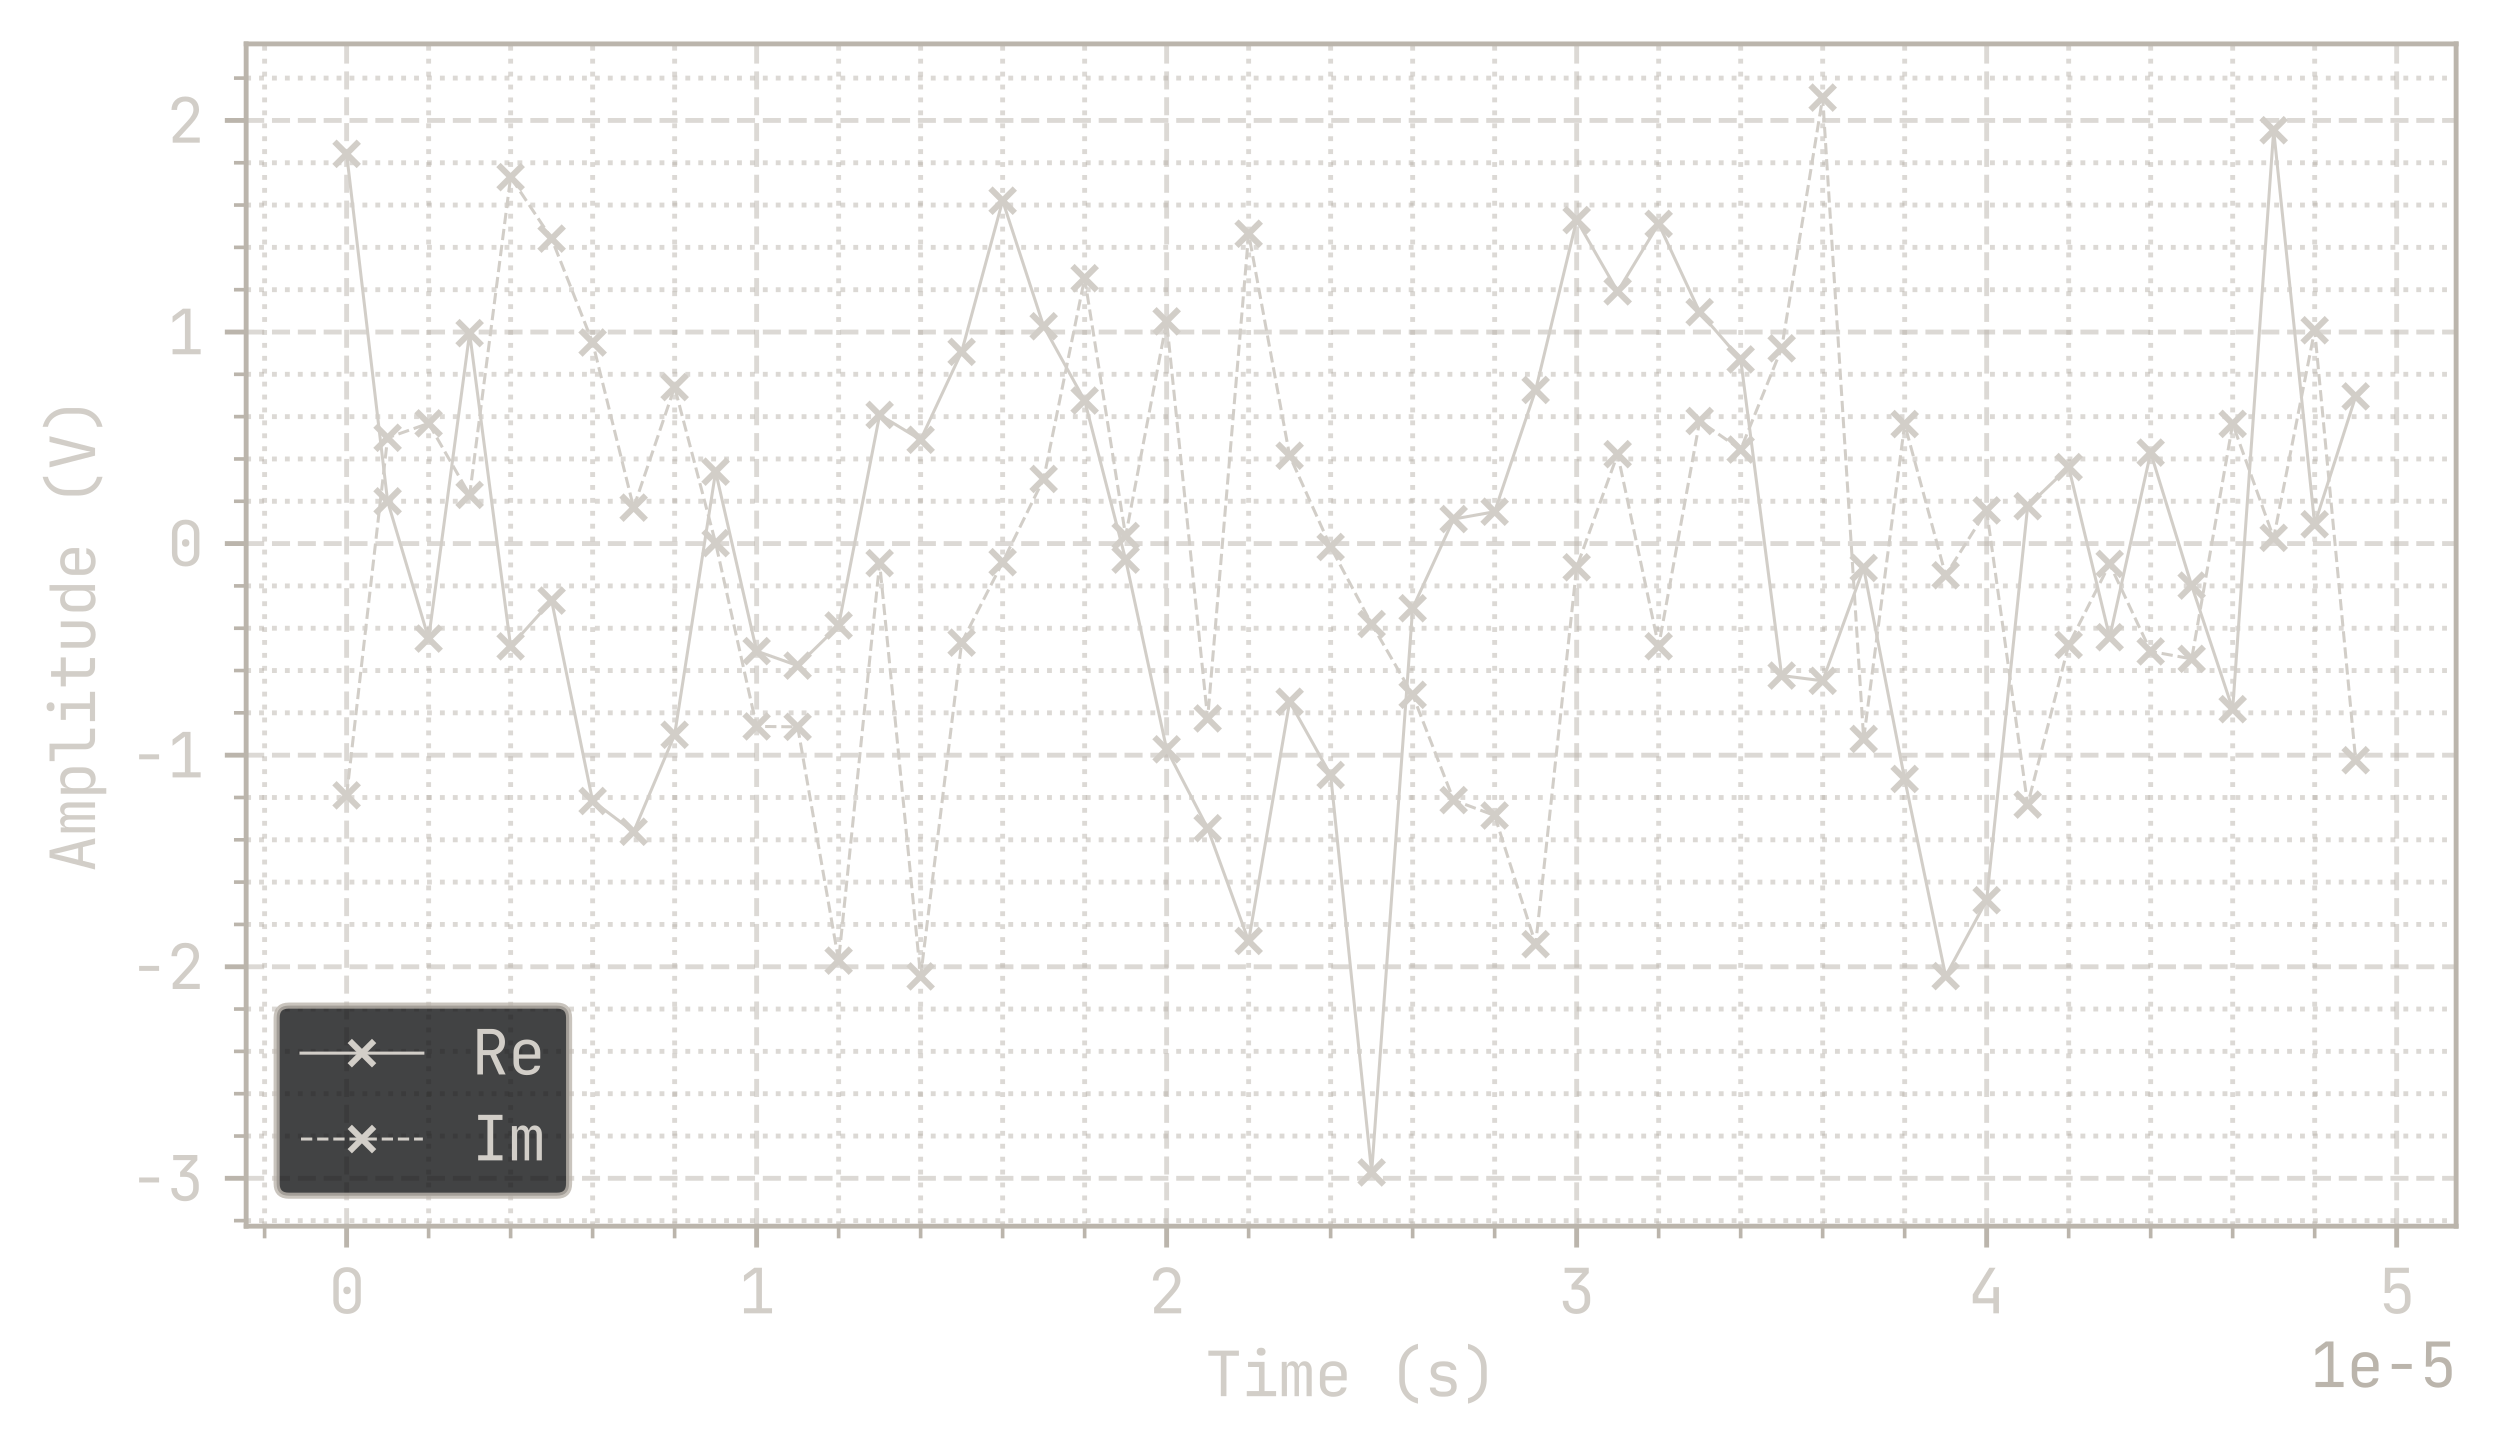 <?xml version="1.0" encoding="utf-8" standalone="no"?>
<!DOCTYPE svg PUBLIC "-//W3C//DTD SVG 1.1//EN"
  "http://www.w3.org/Graphics/SVG/1.1/DTD/svg11.dtd">
<svg xmlns:xlink="http://www.w3.org/1999/xlink" width="410.3pt" height="238.14pt" viewBox="0 0 410.3 238.14" xmlns="http://www.w3.org/2000/svg" version="1.1">
 <defs>
  <style type="text/css">*{stroke-linejoin: round; stroke-linecap: butt}</style>
 </defs>
 <g id="figure_1">
  <g id="patch_1">
   <path d="M 0 238.14 
L 410.3 238.14 
L 410.3 0 
L 0 0 
L 0 238.14 
z
" style="fill: none"/>
  </g>
  <g id="axes_1">
   <g id="patch_2">
    <path d="M 40.4 201.24 
L 403.1 201.24 
L 403.1 7.2 
L 40.4 7.2 
L 40.4 201.24 
z
" style="fill: none"/>
   </g>
   <g id="matplotlib.axis_1">
    <g id="xtick_1">
     <g id="line2d_1">
      <path d="M 56.886 201.24 
L 56.886 7.2 
" clip-path="url(#p438fbca397)" style="fill: none; stroke-dasharray: 2.96,1.28; stroke-dashoffset: 0; stroke: #bbb5ac; stroke-opacity: 0.5; stroke-width: 0.8"/>
     </g>
     <g id="line2d_2">
      <defs>
       <path id="m6e34b97ca3" d="M 0 0 
L 0 3.5 
" style="stroke: #bbb5ac; stroke-width: 0.8"/>
      </defs>
      <g>
       <use xlink:href="#m6e34b97ca3" x="56.886" y="201.24" style="fill: #bbb5ac; stroke: #bbb5ac; stroke-width: 0.8"/>
      </g>
     </g>
     <g id="text_1">
      <!-- 0 -->
      <g style="fill: #d2cec8" transform="translate(53.886 215.54)scale(0.1 -0.1)">
       <defs>
        <path id="JetBrainsMono-Regular-30" d="M 1920 -64 
Q 1274 -64 893 310 
Q 512 685 512 1312 
L 512 3360 
Q 512 3987 893 4361 
Q 1274 4736 1920 4736 
Q 2566 4736 2947 4361 
Q 3328 3987 3328 3360 
L 3328 1312 
Q 3328 896 3155 585 
Q 2982 275 2665 105 
Q 2349 -64 1920 -64 
z
M 1920 429 
Q 2304 429 2537 675 
Q 2771 922 2771 1312 
L 2771 3360 
Q 2771 3750 2537 3996 
Q 2304 4243 1920 4243 
Q 1536 4243 1302 3996 
Q 1069 3750 1069 3360 
L 1069 1312 
Q 1069 922 1302 675 
Q 1536 429 1920 429 
z
M 1920 1958 
Q 1747 1958 1641 2067 
Q 1536 2176 1536 2355 
Q 1536 2528 1641 2633 
Q 1747 2739 1920 2739 
Q 2093 2739 2198 2633 
Q 2304 2528 2304 2355 
Q 2304 2176 2198 2067 
Q 2093 1958 1920 1958 
z
" transform="scale(0.016)"/>
       </defs>
       <use xlink:href="#JetBrainsMono-Regular-30"/>
      </g>
     </g>
    </g>
    <g id="xtick_2">
     <g id="line2d_3">
      <path d="M 124.178 201.24 
L 124.178 7.2 
" clip-path="url(#p438fbca397)" style="fill: none; stroke-dasharray: 2.96,1.28; stroke-dashoffset: 0; stroke: #bbb5ac; stroke-opacity: 0.5; stroke-width: 0.8"/>
     </g>
     <g id="line2d_4">
      <g>
       <use xlink:href="#m6e34b97ca3" x="124.178" y="201.24" style="fill: #bbb5ac; stroke: #bbb5ac; stroke-width: 0.8"/>
      </g>
     </g>
     <g id="text_2">
      <!-- 1 -->
      <g style="fill: #d2cec8" transform="translate(121.178 215.54)scale(0.1 -0.1)">
       <defs>
        <path id="JetBrainsMono-Regular-31" d="M 576 0 
L 576 525 
L 1843 525 
L 1843 4192 
L 576 3245 
L 576 3885 
L 1632 4672 
L 2419 4672 
L 2419 525 
L 3456 525 
L 3456 0 
L 576 0 
z
" transform="scale(0.016)"/>
       </defs>
       <use xlink:href="#JetBrainsMono-Regular-31"/>
      </g>
     </g>
    </g>
    <g id="xtick_3">
     <g id="line2d_5">
      <path d="M 191.469 201.24 
L 191.469 7.2 
" clip-path="url(#p438fbca397)" style="fill: none; stroke-dasharray: 2.96,1.28; stroke-dashoffset: 0; stroke: #bbb5ac; stroke-opacity: 0.5; stroke-width: 0.8"/>
     </g>
     <g id="line2d_6">
      <g>
       <use xlink:href="#m6e34b97ca3" x="191.469" y="201.24" style="fill: #bbb5ac; stroke: #bbb5ac; stroke-width: 0.8"/>
      </g>
     </g>
     <g id="text_3">
      <!-- 2 -->
      <g style="fill: #d2cec8" transform="translate(188.469 215.54)scale(0.1 -0.1)">
       <defs>
        <path id="JetBrainsMono-Regular-32" d="M 589 0 
L 589 570 
L 2080 2195 
Q 2413 2554 2563 2835 
Q 2714 3117 2714 3386 
Q 2714 3770 2490 3997 
Q 2266 4224 1882 4224 
Q 1491 4224 1264 3990 
Q 1037 3757 1037 3360 
L 461 3360 
Q 480 3994 864 4365 
Q 1248 4736 1882 4736 
Q 2528 4736 2909 4371 
Q 3290 4006 3290 3379 
Q 3290 3046 3094 2681 
Q 2899 2317 2464 1843 
L 1248 525 
L 3366 525 
L 3366 0 
L 589 0 
z
" transform="scale(0.016)"/>
       </defs>
       <use xlink:href="#JetBrainsMono-Regular-32"/>
      </g>
     </g>
    </g>
    <g id="xtick_4">
     <g id="line2d_7">
      <path d="M 258.76 201.24 
L 258.76 7.2 
" clip-path="url(#p438fbca397)" style="fill: none; stroke-dasharray: 2.96,1.28; stroke-dashoffset: 0; stroke: #bbb5ac; stroke-opacity: 0.5; stroke-width: 0.8"/>
     </g>
     <g id="line2d_8">
      <g>
       <use xlink:href="#m6e34b97ca3" x="258.76" y="201.24" style="fill: #bbb5ac; stroke: #bbb5ac; stroke-width: 0.8"/>
      </g>
     </g>
     <g id="text_4">
      <!-- 3 -->
      <g style="fill: #d2cec8" transform="translate(255.76 215.54)scale(0.1 -0.1)">
       <defs>
        <path id="JetBrainsMono-Regular-33" d="M 1850 -64 
Q 1427 -64 1110 105 
Q 794 275 621 576 
Q 448 877 448 1280 
L 1024 1280 
Q 1024 890 1245 669 
Q 1466 448 1856 448 
Q 2253 448 2470 678 
Q 2688 909 2688 1280 
L 2688 1600 
Q 2688 1997 2470 2214 
Q 2253 2432 1856 2432 
L 1350 2432 
L 1350 2931 
L 2464 4147 
L 640 4147 
L 640 4672 
L 3117 4672 
L 3117 4134 
L 2022 2938 
Q 2592 2893 2928 2534 
Q 3264 2176 3264 1600 
L 3264 1280 
Q 3264 877 3088 576 
Q 2912 275 2592 105 
Q 2272 -64 1850 -64 
z
" transform="scale(0.016)"/>
       </defs>
       <use xlink:href="#JetBrainsMono-Regular-33"/>
      </g>
     </g>
    </g>
    <g id="xtick_5">
     <g id="line2d_9">
      <path d="M 326.051 201.24 
L 326.051 7.2 
" clip-path="url(#p438fbca397)" style="fill: none; stroke-dasharray: 2.96,1.28; stroke-dashoffset: 0; stroke: #bbb5ac; stroke-opacity: 0.5; stroke-width: 0.8"/>
     </g>
     <g id="line2d_10">
      <g>
       <use xlink:href="#m6e34b97ca3" x="326.051" y="201.24" style="fill: #bbb5ac; stroke: #bbb5ac; stroke-width: 0.8"/>
      </g>
     </g>
     <g id="text_5">
      <!-- 4 -->
      <g style="fill: #d2cec8" transform="translate(323.051 215.54)scale(0.1 -0.1)">
       <defs>
        <path id="JetBrainsMono-Regular-34" d="M 2560 0 
L 2560 1024 
L 448 1024 
L 448 1926 
L 2150 4672 
L 2784 4672 
L 1024 1811 
L 1024 1549 
L 2560 1549 
L 2560 2688 
L 3136 2688 
L 3136 0 
L 2560 0 
z
" transform="scale(0.016)"/>
       </defs>
       <use xlink:href="#JetBrainsMono-Regular-34"/>
      </g>
     </g>
    </g>
    <g id="xtick_6">
     <g id="line2d_11">
      <path d="M 393.343 201.24 
L 393.343 7.2 
" clip-path="url(#p438fbca397)" style="fill: none; stroke-dasharray: 2.96,1.28; stroke-dashoffset: 0; stroke: #bbb5ac; stroke-opacity: 0.5; stroke-width: 0.8"/>
     </g>
     <g id="line2d_12">
      <g>
       <use xlink:href="#m6e34b97ca3" x="393.343" y="201.24" style="fill: #bbb5ac; stroke: #bbb5ac; stroke-width: 0.8"/>
      </g>
     </g>
     <g id="text_6">
      <!-- 5 -->
      <g style="fill: #d2cec8" transform="translate(390.343 215.54)scale(0.1 -0.1)">
       <defs>
        <path id="JetBrainsMono-Regular-35" d="M 1907 -64 
Q 1338 -64 973 230 
Q 608 525 544 1024 
L 1120 1024 
Q 1152 749 1357 598 
Q 1562 448 1914 448 
Q 2317 448 2518 665 
Q 2720 883 2720 1280 
L 2720 1734 
Q 2720 2131 2518 2348 
Q 2317 2566 1920 2566 
Q 1670 2566 1484 2435 
Q 1299 2304 1216 2086 
L 640 2086 
L 672 4672 
L 3130 4672 
L 3130 4147 
L 1229 4147 
L 1210 2592 
L 1235 2592 
Q 1293 2816 1520 2944 
Q 1747 3072 2093 3072 
Q 2662 3078 2979 2723 
Q 3296 2368 3296 1734 
L 3296 1280 
Q 3296 659 2931 297 
Q 2566 -64 1907 -64 
z
" transform="scale(0.016)"/>
       </defs>
       <use xlink:href="#JetBrainsMono-Regular-35"/>
      </g>
     </g>
    </g>
    <g id="xtick_7">
     <g id="line2d_13">
      <path d="M 43.428 201.24 
L 43.428 7.2 
" clip-path="url(#p438fbca397)" style="fill: none; stroke-dasharray: 0.8,1.32; stroke-dashoffset: 0; stroke: #bbb5ac; stroke-opacity: 0.5; stroke-width: 0.8"/>
     </g>
     <g id="line2d_14">
      <defs>
       <path id="m9b9dc51ee7" d="M 0 0 
L 0 2 
" style="stroke: #bbb5ac; stroke-width: 0.6"/>
      </defs>
      <g>
       <use xlink:href="#m9b9dc51ee7" x="43.428" y="201.24" style="fill: #bbb5ac; stroke: #bbb5ac; stroke-width: 0.6"/>
      </g>
     </g>
    </g>
    <g id="xtick_8">
     <g id="line2d_15">
      <path d="M 70.345 201.24 
L 70.345 7.2 
" clip-path="url(#p438fbca397)" style="fill: none; stroke-dasharray: 0.8,1.32; stroke-dashoffset: 0; stroke: #bbb5ac; stroke-opacity: 0.5; stroke-width: 0.8"/>
     </g>
     <g id="line2d_16">
      <g>
       <use xlink:href="#m9b9dc51ee7" x="70.345" y="201.24" style="fill: #bbb5ac; stroke: #bbb5ac; stroke-width: 0.6"/>
      </g>
     </g>
    </g>
    <g id="xtick_9">
     <g id="line2d_17">
      <path d="M 83.803 201.24 
L 83.803 7.2 
" clip-path="url(#p438fbca397)" style="fill: none; stroke-dasharray: 0.8,1.32; stroke-dashoffset: 0; stroke: #bbb5ac; stroke-opacity: 0.5; stroke-width: 0.8"/>
     </g>
     <g id="line2d_18">
      <g>
       <use xlink:href="#m9b9dc51ee7" x="83.803" y="201.24" style="fill: #bbb5ac; stroke: #bbb5ac; stroke-width: 0.6"/>
      </g>
     </g>
    </g>
    <g id="xtick_10">
     <g id="line2d_19">
      <path d="M 97.261 201.24 
L 97.261 7.2 
" clip-path="url(#p438fbca397)" style="fill: none; stroke-dasharray: 0.8,1.32; stroke-dashoffset: 0; stroke: #bbb5ac; stroke-opacity: 0.5; stroke-width: 0.8"/>
     </g>
     <g id="line2d_20">
      <g>
       <use xlink:href="#m9b9dc51ee7" x="97.261" y="201.24" style="fill: #bbb5ac; stroke: #bbb5ac; stroke-width: 0.6"/>
      </g>
     </g>
    </g>
    <g id="xtick_11">
     <g id="line2d_21">
      <path d="M 110.719 201.24 
L 110.719 7.2 
" clip-path="url(#p438fbca397)" style="fill: none; stroke-dasharray: 0.8,1.32; stroke-dashoffset: 0; stroke: #bbb5ac; stroke-opacity: 0.5; stroke-width: 0.8"/>
     </g>
     <g id="line2d_22">
      <g>
       <use xlink:href="#m9b9dc51ee7" x="110.719" y="201.24" style="fill: #bbb5ac; stroke: #bbb5ac; stroke-width: 0.6"/>
      </g>
     </g>
    </g>
    <g id="xtick_12">
     <g id="line2d_23">
      <path d="M 137.636 201.24 
L 137.636 7.2 
" clip-path="url(#p438fbca397)" style="fill: none; stroke-dasharray: 0.8,1.32; stroke-dashoffset: 0; stroke: #bbb5ac; stroke-opacity: 0.5; stroke-width: 0.8"/>
     </g>
     <g id="line2d_24">
      <g>
       <use xlink:href="#m9b9dc51ee7" x="137.636" y="201.24" style="fill: #bbb5ac; stroke: #bbb5ac; stroke-width: 0.6"/>
      </g>
     </g>
    </g>
    <g id="xtick_13">
     <g id="line2d_25">
      <path d="M 151.094 201.24 
L 151.094 7.2 
" clip-path="url(#p438fbca397)" style="fill: none; stroke-dasharray: 0.8,1.32; stroke-dashoffset: 0; stroke: #bbb5ac; stroke-opacity: 0.5; stroke-width: 0.8"/>
     </g>
     <g id="line2d_26">
      <g>
       <use xlink:href="#m9b9dc51ee7" x="151.094" y="201.24" style="fill: #bbb5ac; stroke: #bbb5ac; stroke-width: 0.6"/>
      </g>
     </g>
    </g>
    <g id="xtick_14">
     <g id="line2d_27">
      <path d="M 164.552 201.24 
L 164.552 7.2 
" clip-path="url(#p438fbca397)" style="fill: none; stroke-dasharray: 0.8,1.32; stroke-dashoffset: 0; stroke: #bbb5ac; stroke-opacity: 0.5; stroke-width: 0.8"/>
     </g>
     <g id="line2d_28">
      <g>
       <use xlink:href="#m9b9dc51ee7" x="164.552" y="201.24" style="fill: #bbb5ac; stroke: #bbb5ac; stroke-width: 0.6"/>
      </g>
     </g>
    </g>
    <g id="xtick_15">
     <g id="line2d_29">
      <path d="M 178.011 201.24 
L 178.011 7.2 
" clip-path="url(#p438fbca397)" style="fill: none; stroke-dasharray: 0.8,1.32; stroke-dashoffset: 0; stroke: #bbb5ac; stroke-opacity: 0.5; stroke-width: 0.8"/>
     </g>
     <g id="line2d_30">
      <g>
       <use xlink:href="#m9b9dc51ee7" x="178.011" y="201.24" style="fill: #bbb5ac; stroke: #bbb5ac; stroke-width: 0.6"/>
      </g>
     </g>
    </g>
    <g id="xtick_16">
     <g id="line2d_31">
      <path d="M 204.927 201.24 
L 204.927 7.2 
" clip-path="url(#p438fbca397)" style="fill: none; stroke-dasharray: 0.8,1.32; stroke-dashoffset: 0; stroke: #bbb5ac; stroke-opacity: 0.5; stroke-width: 0.8"/>
     </g>
     <g id="line2d_32">
      <g>
       <use xlink:href="#m9b9dc51ee7" x="204.927" y="201.24" style="fill: #bbb5ac; stroke: #bbb5ac; stroke-width: 0.6"/>
      </g>
     </g>
    </g>
    <g id="xtick_17">
     <g id="line2d_33">
      <path d="M 218.385 201.24 
L 218.385 7.2 
" clip-path="url(#p438fbca397)" style="fill: none; stroke-dasharray: 0.8,1.32; stroke-dashoffset: 0; stroke: #bbb5ac; stroke-opacity: 0.5; stroke-width: 0.8"/>
     </g>
     <g id="line2d_34">
      <g>
       <use xlink:href="#m9b9dc51ee7" x="218.385" y="201.24" style="fill: #bbb5ac; stroke: #bbb5ac; stroke-width: 0.6"/>
      </g>
     </g>
    </g>
    <g id="xtick_18">
     <g id="line2d_35">
      <path d="M 231.844 201.24 
L 231.844 7.2 
" clip-path="url(#p438fbca397)" style="fill: none; stroke-dasharray: 0.8,1.32; stroke-dashoffset: 0; stroke: #bbb5ac; stroke-opacity: 0.5; stroke-width: 0.8"/>
     </g>
     <g id="line2d_36">
      <g>
       <use xlink:href="#m9b9dc51ee7" x="231.844" y="201.24" style="fill: #bbb5ac; stroke: #bbb5ac; stroke-width: 0.6"/>
      </g>
     </g>
    </g>
    <g id="xtick_19">
     <g id="line2d_37">
      <path d="M 245.302 201.24 
L 245.302 7.2 
" clip-path="url(#p438fbca397)" style="fill: none; stroke-dasharray: 0.8,1.32; stroke-dashoffset: 0; stroke: #bbb5ac; stroke-opacity: 0.5; stroke-width: 0.8"/>
     </g>
     <g id="line2d_38">
      <g>
       <use xlink:href="#m9b9dc51ee7" x="245.302" y="201.24" style="fill: #bbb5ac; stroke: #bbb5ac; stroke-width: 0.6"/>
      </g>
     </g>
    </g>
    <g id="xtick_20">
     <g id="line2d_39">
      <path d="M 272.218 201.24 
L 272.218 7.2 
" clip-path="url(#p438fbca397)" style="fill: none; stroke-dasharray: 0.8,1.32; stroke-dashoffset: 0; stroke: #bbb5ac; stroke-opacity: 0.5; stroke-width: 0.8"/>
     </g>
     <g id="line2d_40">
      <g>
       <use xlink:href="#m9b9dc51ee7" x="272.218" y="201.24" style="fill: #bbb5ac; stroke: #bbb5ac; stroke-width: 0.6"/>
      </g>
     </g>
    </g>
    <g id="xtick_21">
     <g id="line2d_41">
      <path d="M 285.677 201.24 
L 285.677 7.2 
" clip-path="url(#p438fbca397)" style="fill: none; stroke-dasharray: 0.8,1.32; stroke-dashoffset: 0; stroke: #bbb5ac; stroke-opacity: 0.5; stroke-width: 0.8"/>
     </g>
     <g id="line2d_42">
      <g>
       <use xlink:href="#m9b9dc51ee7" x="285.677" y="201.24" style="fill: #bbb5ac; stroke: #bbb5ac; stroke-width: 0.6"/>
      </g>
     </g>
    </g>
    <g id="xtick_22">
     <g id="line2d_43">
      <path d="M 299.135 201.24 
L 299.135 7.2 
" clip-path="url(#p438fbca397)" style="fill: none; stroke-dasharray: 0.8,1.32; stroke-dashoffset: 0; stroke: #bbb5ac; stroke-opacity: 0.5; stroke-width: 0.8"/>
     </g>
     <g id="line2d_44">
      <g>
       <use xlink:href="#m9b9dc51ee7" x="299.135" y="201.24" style="fill: #bbb5ac; stroke: #bbb5ac; stroke-width: 0.6"/>
      </g>
     </g>
    </g>
    <g id="xtick_23">
     <g id="line2d_45">
      <path d="M 312.593 201.24 
L 312.593 7.2 
" clip-path="url(#p438fbca397)" style="fill: none; stroke-dasharray: 0.8,1.32; stroke-dashoffset: 0; stroke: #bbb5ac; stroke-opacity: 0.5; stroke-width: 0.8"/>
     </g>
     <g id="line2d_46">
      <g>
       <use xlink:href="#m9b9dc51ee7" x="312.593" y="201.24" style="fill: #bbb5ac; stroke: #bbb5ac; stroke-width: 0.6"/>
      </g>
     </g>
    </g>
    <g id="xtick_24">
     <g id="line2d_47">
      <path d="M 339.51 201.24 
L 339.51 7.2 
" clip-path="url(#p438fbca397)" style="fill: none; stroke-dasharray: 0.8,1.32; stroke-dashoffset: 0; stroke: #bbb5ac; stroke-opacity: 0.5; stroke-width: 0.8"/>
     </g>
     <g id="line2d_48">
      <g>
       <use xlink:href="#m9b9dc51ee7" x="339.51" y="201.24" style="fill: #bbb5ac; stroke: #bbb5ac; stroke-width: 0.6"/>
      </g>
     </g>
    </g>
    <g id="xtick_25">
     <g id="line2d_49">
      <path d="M 352.968 201.24 
L 352.968 7.2 
" clip-path="url(#p438fbca397)" style="fill: none; stroke-dasharray: 0.8,1.32; stroke-dashoffset: 0; stroke: #bbb5ac; stroke-opacity: 0.5; stroke-width: 0.8"/>
     </g>
     <g id="line2d_50">
      <g>
       <use xlink:href="#m9b9dc51ee7" x="352.968" y="201.24" style="fill: #bbb5ac; stroke: #bbb5ac; stroke-width: 0.6"/>
      </g>
     </g>
    </g>
    <g id="xtick_26">
     <g id="line2d_51">
      <path d="M 366.426 201.24 
L 366.426 7.2 
" clip-path="url(#p438fbca397)" style="fill: none; stroke-dasharray: 0.8,1.32; stroke-dashoffset: 0; stroke: #bbb5ac; stroke-opacity: 0.5; stroke-width: 0.8"/>
     </g>
     <g id="line2d_52">
      <g>
       <use xlink:href="#m9b9dc51ee7" x="366.426" y="201.24" style="fill: #bbb5ac; stroke: #bbb5ac; stroke-width: 0.6"/>
      </g>
     </g>
    </g>
    <g id="xtick_27">
     <g id="line2d_53">
      <path d="M 379.885 201.24 
L 379.885 7.2 
" clip-path="url(#p438fbca397)" style="fill: none; stroke-dasharray: 0.8,1.32; stroke-dashoffset: 0; stroke: #bbb5ac; stroke-opacity: 0.5; stroke-width: 0.8"/>
     </g>
     <g id="line2d_54">
      <g>
       <use xlink:href="#m9b9dc51ee7" x="379.885" y="201.24" style="fill: #bbb5ac; stroke: #bbb5ac; stroke-width: 0.6"/>
      </g>
     </g>
    </g>
    <g id="text_7">
     <!-- Time (s) -->
     <g style="fill: #d2cec8" transform="translate(197.75 229.14)scale(0.1 -0.1)">
      <defs>
       <path id="JetBrainsMono-Regular-54" d="M 1632 0 
L 1632 4147 
L 352 4147 
L 352 4672 
L 3488 4672 
L 3488 4147 
L 2208 4147 
L 2208 0 
L 1632 0 
z
" transform="scale(0.016)"/>
       <path id="JetBrainsMono-Regular-69" d="M 544 0 
L 544 525 
L 1792 525 
L 1792 2995 
L 672 2995 
L 672 3520 
L 2368 3520 
L 2368 525 
L 3552 525 
L 3552 0 
L 544 0 
z
M 2016 4154 
Q 1805 4154 1683 4262 
Q 1562 4371 1562 4557 
Q 1562 4749 1683 4861 
Q 1805 4973 2016 4973 
Q 2227 4973 2348 4861 
Q 2470 4749 2470 4557 
Q 2470 4371 2348 4262 
Q 2227 4154 2016 4154 
z
" transform="scale(0.016)"/>
       <path id="JetBrainsMono-Regular-6d" d="M 384 0 
L 384 3520 
L 890 3520 
L 890 3098 
L 928 3098 
Q 973 3315 1129 3449 
Q 1286 3584 1517 3584 
Q 1728 3584 1881 3453 
Q 2035 3322 2099 3098 
L 2138 3098 
Q 2182 3315 2342 3449 
Q 2502 3584 2739 3584 
Q 3059 3584 3257 3331 
Q 3456 3078 3456 2675 
L 3456 0 
L 2925 0 
L 2925 2682 
Q 2925 2906 2825 3024 
Q 2726 3142 2541 3142 
Q 2355 3142 2252 3024 
Q 2150 2906 2150 2688 
L 2150 0 
L 1690 0 
L 1690 2682 
Q 1690 2906 1584 3024 
Q 1478 3142 1293 3142 
Q 1114 3142 1014 3024 
Q 915 2906 915 2688 
L 915 0 
L 384 0 
z
" transform="scale(0.016)"/>
       <path id="JetBrainsMono-Regular-65" d="M 1920 -64 
Q 1504 -64 1193 102 
Q 883 269 713 573 
Q 544 877 544 1280 
L 544 2240 
Q 544 2650 713 2950 
Q 883 3251 1193 3417 
Q 1504 3584 1920 3584 
Q 2336 3584 2646 3417 
Q 2957 3251 3126 2950 
Q 3296 2650 3296 2240 
L 3296 1619 
L 1107 1619 
L 1107 1280 
Q 1107 864 1318 643 
Q 1530 422 1920 422 
Q 2253 422 2457 540 
Q 2662 659 2707 896 
L 3283 896 
Q 3226 454 2851 195 
Q 2477 -64 1920 -64 
z
M 1107 2054 
L 2733 2054 
L 2733 2240 
Q 2733 2656 2525 2880 
Q 2317 3104 1920 3104 
Q 1530 3104 1318 2880 
Q 1107 2656 1107 2240 
L 1107 2054 
z
" transform="scale(0.016)"/>
       <path id="JetBrainsMono-Regular-20" transform="scale(0.016)"/>
       <path id="JetBrainsMono-Regular-28" d="M 3104 -768 
Q 2195 -544 1689 115 
Q 1184 774 1184 1728 
L 1184 2880 
Q 1184 3507 1417 4016 
Q 1651 4525 2083 4877 
Q 2515 5229 3104 5376 
L 3104 4832 
Q 2694 4736 2393 4464 
Q 2093 4192 1926 3789 
Q 1760 3386 1760 2880 
L 1760 1728 
Q 1760 1235 1923 832 
Q 2086 429 2390 163 
Q 2694 -102 3104 -198 
L 3104 -768 
z
" transform="scale(0.016)"/>
       <path id="JetBrainsMono-Regular-73" d="M 1811 -51 
Q 1267 -51 921 198 
Q 576 448 576 883 
L 1165 883 
Q 1165 685 1353 573 
Q 1542 461 1824 461 
L 2093 461 
Q 2432 461 2598 598 
Q 2765 736 2765 966 
Q 2765 1190 2608 1321 
Q 2451 1453 2157 1498 
L 1683 1574 
Q 1158 1664 908 1907 
Q 659 2150 659 2579 
Q 659 3059 969 3315 
Q 1280 3571 1862 3571 
L 2106 3571 
Q 2643 3571 2966 3331 
Q 3290 3091 3290 2694 
L 2701 2694 
Q 2701 2861 2537 2960 
Q 2374 3059 2093 3059 
L 1850 3059 
Q 1549 3059 1385 2934 
Q 1222 2810 1222 2579 
Q 1222 2195 1766 2106 
L 2240 2029 
Q 2810 1939 3069 1696 
Q 3328 1453 3328 992 
Q 3328 506 3017 227 
Q 2707 -51 2080 -51 
L 1811 -51 
z
" transform="scale(0.016)"/>
       <path id="JetBrainsMono-Regular-29" d="M 736 -768 
L 736 -198 
Q 1152 -102 1453 163 
Q 1754 429 1917 832 
Q 2080 1235 2080 1728 
L 2080 2880 
Q 2080 3386 1913 3789 
Q 1747 4192 1446 4464 
Q 1146 4736 736 4832 
L 736 5376 
Q 1331 5229 1760 4877 
Q 2189 4525 2422 4016 
Q 2656 3507 2656 2880 
L 2656 1728 
Q 2656 774 2150 115 
Q 1645 -544 736 -768 
z
" transform="scale(0.016)"/>
      </defs>
      <use xlink:href="#JetBrainsMono-Regular-54"/>
      <use xlink:href="#JetBrainsMono-Regular-69" x="60"/>
      <use xlink:href="#JetBrainsMono-Regular-6d" x="120"/>
      <use xlink:href="#JetBrainsMono-Regular-65" x="180"/>
      <use xlink:href="#JetBrainsMono-Regular-20" x="240"/>
      <use xlink:href="#JetBrainsMono-Regular-28" x="300"/>
      <use xlink:href="#JetBrainsMono-Regular-73" x="360"/>
      <use xlink:href="#JetBrainsMono-Regular-29" x="420"/>
     </g>
    </g>
    <g id="text_8">
     <!-- 1e−5 -->
     <g style="fill: #bbb5ac" transform="translate(379.1 227.64)scale(0.1 -0.1)">
      <defs>
       <path id="JetBrainsMono-Regular-2212" d="M 896 1856 
L 896 2368 
L 2944 2368 
L 2944 1856 
L 896 1856 
z
" transform="scale(0.016)"/>
      </defs>
      <use xlink:href="#JetBrainsMono-Regular-31"/>
      <use xlink:href="#JetBrainsMono-Regular-65" x="60"/>
      <use xlink:href="#JetBrainsMono-Regular-2212" x="120"/>
      <use xlink:href="#JetBrainsMono-Regular-35" x="180"/>
     </g>
    </g>
   </g>
   <g id="matplotlib.axis_2">
    <g id="ytick_1">
     <g id="line2d_55">
      <path d="M 40.4 193.387 
L 403.1 193.387 
" clip-path="url(#p438fbca397)" style="fill: none; stroke-dasharray: 2.96,1.28; stroke-dashoffset: 0; stroke: #bbb5ac; stroke-opacity: 0.5; stroke-width: 0.8"/>
     </g>
     <g id="line2d_56">
      <defs>
       <path id="m90a60eb1e1" d="M 0 0 
L -3.5 0 
" style="stroke: #bbb5ac; stroke-width: 0.8"/>
      </defs>
      <g>
       <use xlink:href="#m90a60eb1e1" x="40.4" y="193.387" style="fill: #bbb5ac; stroke: #bbb5ac; stroke-width: 0.8"/>
      </g>
     </g>
     <g id="text_9">
      <!-- −3 -->
      <g style="fill: #d2cec8" transform="translate(21.4 197.037)scale(0.1 -0.1)">
       <use xlink:href="#JetBrainsMono-Regular-2212"/>
       <use xlink:href="#JetBrainsMono-Regular-33" x="60"/>
      </g>
     </g>
    </g>
    <g id="ytick_2">
     <g id="line2d_57">
      <path d="M 40.4 158.662 
L 403.1 158.662 
" clip-path="url(#p438fbca397)" style="fill: none; stroke-dasharray: 2.96,1.28; stroke-dashoffset: 0; stroke: #bbb5ac; stroke-opacity: 0.5; stroke-width: 0.8"/>
     </g>
     <g id="line2d_58">
      <g>
       <use xlink:href="#m90a60eb1e1" x="40.4" y="158.662" style="fill: #bbb5ac; stroke: #bbb5ac; stroke-width: 0.8"/>
      </g>
     </g>
     <g id="text_10">
      <!-- −2 -->
      <g style="fill: #d2cec8" transform="translate(21.4 162.312)scale(0.1 -0.1)">
       <use xlink:href="#JetBrainsMono-Regular-2212"/>
       <use xlink:href="#JetBrainsMono-Regular-32" x="60"/>
      </g>
     </g>
    </g>
    <g id="ytick_3">
     <g id="line2d_59">
      <path d="M 40.4 123.938 
L 403.1 123.938 
" clip-path="url(#p438fbca397)" style="fill: none; stroke-dasharray: 2.96,1.28; stroke-dashoffset: 0; stroke: #bbb5ac; stroke-opacity: 0.5; stroke-width: 0.8"/>
     </g>
     <g id="line2d_60">
      <g>
       <use xlink:href="#m90a60eb1e1" x="40.4" y="123.938" style="fill: #bbb5ac; stroke: #bbb5ac; stroke-width: 0.8"/>
      </g>
     </g>
     <g id="text_11">
      <!-- −1 -->
      <g style="fill: #d2cec8" transform="translate(21.4 127.588)scale(0.1 -0.1)">
       <use xlink:href="#JetBrainsMono-Regular-2212"/>
       <use xlink:href="#JetBrainsMono-Regular-31" x="60"/>
      </g>
     </g>
    </g>
    <g id="ytick_4">
     <g id="line2d_61">
      <path d="M 40.4 89.213 
L 403.1 89.213 
" clip-path="url(#p438fbca397)" style="fill: none; stroke-dasharray: 2.96,1.28; stroke-dashoffset: 0; stroke: #bbb5ac; stroke-opacity: 0.5; stroke-width: 0.8"/>
     </g>
     <g id="line2d_62">
      <g>
       <use xlink:href="#m90a60eb1e1" x="40.4" y="89.213" style="fill: #bbb5ac; stroke: #bbb5ac; stroke-width: 0.8"/>
      </g>
     </g>
     <g id="text_12">
      <!-- 0 -->
      <g style="fill: #d2cec8" transform="translate(27.4 92.863)scale(0.1 -0.1)">
       <use xlink:href="#JetBrainsMono-Regular-30"/>
      </g>
     </g>
    </g>
    <g id="ytick_5">
     <g id="line2d_63">
      <path d="M 40.4 54.489 
L 403.1 54.489 
" clip-path="url(#p438fbca397)" style="fill: none; stroke-dasharray: 2.96,1.28; stroke-dashoffset: 0; stroke: #bbb5ac; stroke-opacity: 0.5; stroke-width: 0.8"/>
     </g>
     <g id="line2d_64">
      <g>
       <use xlink:href="#m90a60eb1e1" x="40.4" y="54.489" style="fill: #bbb5ac; stroke: #bbb5ac; stroke-width: 0.8"/>
      </g>
     </g>
     <g id="text_13">
      <!-- 1 -->
      <g style="fill: #d2cec8" transform="translate(27.4 58.139)scale(0.1 -0.1)">
       <use xlink:href="#JetBrainsMono-Regular-31"/>
      </g>
     </g>
    </g>
    <g id="ytick_6">
     <g id="line2d_65">
      <path d="M 40.4 19.764 
L 403.1 19.764 
" clip-path="url(#p438fbca397)" style="fill: none; stroke-dasharray: 2.96,1.28; stroke-dashoffset: 0; stroke: #bbb5ac; stroke-opacity: 0.5; stroke-width: 0.8"/>
     </g>
     <g id="line2d_66">
      <g>
       <use xlink:href="#m90a60eb1e1" x="40.4" y="19.764" style="fill: #bbb5ac; stroke: #bbb5ac; stroke-width: 0.8"/>
      </g>
     </g>
     <g id="text_14">
      <!-- 2 -->
      <g style="fill: #d2cec8" transform="translate(27.4 23.414)scale(0.1 -0.1)">
       <use xlink:href="#JetBrainsMono-Regular-32"/>
      </g>
     </g>
    </g>
    <g id="ytick_7">
     <g id="line2d_67">
      <path d="M 40.4 200.332 
L 403.1 200.332 
" clip-path="url(#p438fbca397)" style="fill: none; stroke-dasharray: 0.8,1.32; stroke-dashoffset: 0; stroke: #bbb5ac; stroke-opacity: 0.5; stroke-width: 0.8"/>
     </g>
     <g id="line2d_68">
      <defs>
       <path id="m9b7a3166c5" d="M 0 0 
L -2 0 
" style="stroke: #bbb5ac; stroke-width: 0.6"/>
      </defs>
      <g>
       <use xlink:href="#m9b7a3166c5" x="40.4" y="200.332" style="fill: #bbb5ac; stroke: #bbb5ac; stroke-width: 0.6"/>
      </g>
     </g>
    </g>
    <g id="ytick_8">
     <g id="line2d_69">
      <path d="M 40.4 186.442 
L 403.1 186.442 
" clip-path="url(#p438fbca397)" style="fill: none; stroke-dasharray: 0.8,1.32; stroke-dashoffset: 0; stroke: #bbb5ac; stroke-opacity: 0.5; stroke-width: 0.8"/>
     </g>
     <g id="line2d_70">
      <g>
       <use xlink:href="#m9b7a3166c5" x="40.4" y="186.442" style="fill: #bbb5ac; stroke: #bbb5ac; stroke-width: 0.6"/>
      </g>
     </g>
    </g>
    <g id="ytick_9">
     <g id="line2d_71">
      <path d="M 40.4 179.497 
L 403.1 179.497 
" clip-path="url(#p438fbca397)" style="fill: none; stroke-dasharray: 0.8,1.32; stroke-dashoffset: 0; stroke: #bbb5ac; stroke-opacity: 0.5; stroke-width: 0.8"/>
     </g>
     <g id="line2d_72">
      <g>
       <use xlink:href="#m9b7a3166c5" x="40.4" y="179.497" style="fill: #bbb5ac; stroke: #bbb5ac; stroke-width: 0.6"/>
      </g>
     </g>
    </g>
    <g id="ytick_10">
     <g id="line2d_73">
      <path d="M 40.4 172.552 
L 403.1 172.552 
" clip-path="url(#p438fbca397)" style="fill: none; stroke-dasharray: 0.8,1.32; stroke-dashoffset: 0; stroke: #bbb5ac; stroke-opacity: 0.5; stroke-width: 0.8"/>
     </g>
     <g id="line2d_74">
      <g>
       <use xlink:href="#m9b7a3166c5" x="40.4" y="172.552" style="fill: #bbb5ac; stroke: #bbb5ac; stroke-width: 0.6"/>
      </g>
     </g>
    </g>
    <g id="ytick_11">
     <g id="line2d_75">
      <path d="M 40.4 165.607 
L 403.1 165.607 
" clip-path="url(#p438fbca397)" style="fill: none; stroke-dasharray: 0.8,1.32; stroke-dashoffset: 0; stroke: #bbb5ac; stroke-opacity: 0.5; stroke-width: 0.8"/>
     </g>
     <g id="line2d_76">
      <g>
       <use xlink:href="#m9b7a3166c5" x="40.4" y="165.607" style="fill: #bbb5ac; stroke: #bbb5ac; stroke-width: 0.6"/>
      </g>
     </g>
    </g>
    <g id="ytick_12">
     <g id="line2d_77">
      <path d="M 40.4 151.717 
L 403.1 151.717 
" clip-path="url(#p438fbca397)" style="fill: none; stroke-dasharray: 0.8,1.32; stroke-dashoffset: 0; stroke: #bbb5ac; stroke-opacity: 0.5; stroke-width: 0.8"/>
     </g>
     <g id="line2d_78">
      <g>
       <use xlink:href="#m9b7a3166c5" x="40.4" y="151.717" style="fill: #bbb5ac; stroke: #bbb5ac; stroke-width: 0.6"/>
      </g>
     </g>
    </g>
    <g id="ytick_13">
     <g id="line2d_79">
      <path d="M 40.4 144.772 
L 403.1 144.772 
" clip-path="url(#p438fbca397)" style="fill: none; stroke-dasharray: 0.8,1.32; stroke-dashoffset: 0; stroke: #bbb5ac; stroke-opacity: 0.5; stroke-width: 0.8"/>
     </g>
     <g id="line2d_80">
      <g>
       <use xlink:href="#m9b7a3166c5" x="40.4" y="144.772" style="fill: #bbb5ac; stroke: #bbb5ac; stroke-width: 0.6"/>
      </g>
     </g>
    </g>
    <g id="ytick_14">
     <g id="line2d_81">
      <path d="M 40.4 137.828 
L 403.1 137.828 
" clip-path="url(#p438fbca397)" style="fill: none; stroke-dasharray: 0.8,1.32; stroke-dashoffset: 0; stroke: #bbb5ac; stroke-opacity: 0.5; stroke-width: 0.8"/>
     </g>
     <g id="line2d_82">
      <g>
       <use xlink:href="#m9b7a3166c5" x="40.4" y="137.828" style="fill: #bbb5ac; stroke: #bbb5ac; stroke-width: 0.6"/>
      </g>
     </g>
    </g>
    <g id="ytick_15">
     <g id="line2d_83">
      <path d="M 40.4 130.883 
L 403.1 130.883 
" clip-path="url(#p438fbca397)" style="fill: none; stroke-dasharray: 0.8,1.32; stroke-dashoffset: 0; stroke: #bbb5ac; stroke-opacity: 0.5; stroke-width: 0.8"/>
     </g>
     <g id="line2d_84">
      <g>
       <use xlink:href="#m9b7a3166c5" x="40.4" y="130.883" style="fill: #bbb5ac; stroke: #bbb5ac; stroke-width: 0.6"/>
      </g>
     </g>
    </g>
    <g id="ytick_16">
     <g id="line2d_85">
      <path d="M 40.4 116.993 
L 403.1 116.993 
" clip-path="url(#p438fbca397)" style="fill: none; stroke-dasharray: 0.8,1.32; stroke-dashoffset: 0; stroke: #bbb5ac; stroke-opacity: 0.5; stroke-width: 0.8"/>
     </g>
     <g id="line2d_86">
      <g>
       <use xlink:href="#m9b7a3166c5" x="40.4" y="116.993" style="fill: #bbb5ac; stroke: #bbb5ac; stroke-width: 0.6"/>
      </g>
     </g>
    </g>
    <g id="ytick_17">
     <g id="line2d_87">
      <path d="M 40.4 110.048 
L 403.1 110.048 
" clip-path="url(#p438fbca397)" style="fill: none; stroke-dasharray: 0.8,1.32; stroke-dashoffset: 0; stroke: #bbb5ac; stroke-opacity: 0.5; stroke-width: 0.8"/>
     </g>
     <g id="line2d_88">
      <g>
       <use xlink:href="#m9b7a3166c5" x="40.4" y="110.048" style="fill: #bbb5ac; stroke: #bbb5ac; stroke-width: 0.6"/>
      </g>
     </g>
    </g>
    <g id="ytick_18">
     <g id="line2d_89">
      <path d="M 40.4 103.103 
L 403.1 103.103 
" clip-path="url(#p438fbca397)" style="fill: none; stroke-dasharray: 0.8,1.32; stroke-dashoffset: 0; stroke: #bbb5ac; stroke-opacity: 0.5; stroke-width: 0.8"/>
     </g>
     <g id="line2d_90">
      <g>
       <use xlink:href="#m9b7a3166c5" x="40.4" y="103.103" style="fill: #bbb5ac; stroke: #bbb5ac; stroke-width: 0.6"/>
      </g>
     </g>
    </g>
    <g id="ytick_19">
     <g id="line2d_91">
      <path d="M 40.4 96.158 
L 403.1 96.158 
" clip-path="url(#p438fbca397)" style="fill: none; stroke-dasharray: 0.8,1.32; stroke-dashoffset: 0; stroke: #bbb5ac; stroke-opacity: 0.5; stroke-width: 0.8"/>
     </g>
     <g id="line2d_92">
      <g>
       <use xlink:href="#m9b7a3166c5" x="40.4" y="96.158" style="fill: #bbb5ac; stroke: #bbb5ac; stroke-width: 0.6"/>
      </g>
     </g>
    </g>
    <g id="ytick_20">
     <g id="line2d_93">
      <path d="M 40.4 82.268 
L 403.1 82.268 
" clip-path="url(#p438fbca397)" style="fill: none; stroke-dasharray: 0.8,1.32; stroke-dashoffset: 0; stroke: #bbb5ac; stroke-opacity: 0.5; stroke-width: 0.8"/>
     </g>
     <g id="line2d_94">
      <g>
       <use xlink:href="#m9b7a3166c5" x="40.4" y="82.268" style="fill: #bbb5ac; stroke: #bbb5ac; stroke-width: 0.6"/>
      </g>
     </g>
    </g>
    <g id="ytick_21">
     <g id="line2d_95">
      <path d="M 40.4 75.323 
L 403.1 75.323 
" clip-path="url(#p438fbca397)" style="fill: none; stroke-dasharray: 0.8,1.32; stroke-dashoffset: 0; stroke: #bbb5ac; stroke-opacity: 0.5; stroke-width: 0.8"/>
     </g>
     <g id="line2d_96">
      <g>
       <use xlink:href="#m9b7a3166c5" x="40.4" y="75.323" style="fill: #bbb5ac; stroke: #bbb5ac; stroke-width: 0.6"/>
      </g>
     </g>
    </g>
    <g id="ytick_22">
     <g id="line2d_97">
      <path d="M 40.4 68.379 
L 403.1 68.379 
" clip-path="url(#p438fbca397)" style="fill: none; stroke-dasharray: 0.8,1.32; stroke-dashoffset: 0; stroke: #bbb5ac; stroke-opacity: 0.5; stroke-width: 0.8"/>
     </g>
     <g id="line2d_98">
      <g>
       <use xlink:href="#m9b7a3166c5" x="40.4" y="68.379" style="fill: #bbb5ac; stroke: #bbb5ac; stroke-width: 0.6"/>
      </g>
     </g>
    </g>
    <g id="ytick_23">
     <g id="line2d_99">
      <path d="M 40.4 61.434 
L 403.1 61.434 
" clip-path="url(#p438fbca397)" style="fill: none; stroke-dasharray: 0.8,1.32; stroke-dashoffset: 0; stroke: #bbb5ac; stroke-opacity: 0.5; stroke-width: 0.8"/>
     </g>
     <g id="line2d_100">
      <g>
       <use xlink:href="#m9b7a3166c5" x="40.4" y="61.434" style="fill: #bbb5ac; stroke: #bbb5ac; stroke-width: 0.6"/>
      </g>
     </g>
    </g>
    <g id="ytick_24">
     <g id="line2d_101">
      <path d="M 40.4 47.544 
L 403.1 47.544 
" clip-path="url(#p438fbca397)" style="fill: none; stroke-dasharray: 0.8,1.32; stroke-dashoffset: 0; stroke: #bbb5ac; stroke-opacity: 0.5; stroke-width: 0.8"/>
     </g>
     <g id="line2d_102">
      <g>
       <use xlink:href="#m9b7a3166c5" x="40.4" y="47.544" style="fill: #bbb5ac; stroke: #bbb5ac; stroke-width: 0.6"/>
      </g>
     </g>
    </g>
    <g id="ytick_25">
     <g id="line2d_103">
      <path d="M 40.4 40.599 
L 403.1 40.599 
" clip-path="url(#p438fbca397)" style="fill: none; stroke-dasharray: 0.8,1.32; stroke-dashoffset: 0; stroke: #bbb5ac; stroke-opacity: 0.5; stroke-width: 0.8"/>
     </g>
     <g id="line2d_104">
      <g>
       <use xlink:href="#m9b7a3166c5" x="40.4" y="40.599" style="fill: #bbb5ac; stroke: #bbb5ac; stroke-width: 0.6"/>
      </g>
     </g>
    </g>
    <g id="ytick_26">
     <g id="line2d_105">
      <path d="M 40.4 33.654 
L 403.1 33.654 
" clip-path="url(#p438fbca397)" style="fill: none; stroke-dasharray: 0.8,1.32; stroke-dashoffset: 0; stroke: #bbb5ac; stroke-opacity: 0.5; stroke-width: 0.8"/>
     </g>
     <g id="line2d_106">
      <g>
       <use xlink:href="#m9b7a3166c5" x="40.4" y="33.654" style="fill: #bbb5ac; stroke: #bbb5ac; stroke-width: 0.6"/>
      </g>
     </g>
    </g>
    <g id="ytick_27">
     <g id="line2d_107">
      <path d="M 40.4 26.709 
L 403.1 26.709 
" clip-path="url(#p438fbca397)" style="fill: none; stroke-dasharray: 0.8,1.32; stroke-dashoffset: 0; stroke: #bbb5ac; stroke-opacity: 0.5; stroke-width: 0.8"/>
     </g>
     <g id="line2d_108">
      <g>
       <use xlink:href="#m9b7a3166c5" x="40.4" y="26.709" style="fill: #bbb5ac; stroke: #bbb5ac; stroke-width: 0.6"/>
      </g>
     </g>
    </g>
    <g id="ytick_28">
     <g id="line2d_109">
      <path d="M 40.4 12.819 
L 403.1 12.819 
" clip-path="url(#p438fbca397)" style="fill: none; stroke-dasharray: 0.8,1.32; stroke-dashoffset: 0; stroke: #bbb5ac; stroke-opacity: 0.5; stroke-width: 0.8"/>
     </g>
     <g id="line2d_110">
      <g>
       <use xlink:href="#m9b7a3166c5" x="40.4" y="12.819" style="fill: #bbb5ac; stroke: #bbb5ac; stroke-width: 0.6"/>
      </g>
     </g>
    </g>
    <g id="text_15">
     <!-- Amplitude (V) -->
     <g style="fill: #d2cec8" transform="translate(15.6 143.22)rotate(-90)scale(0.1 -0.1)">
      <defs>
       <path id="JetBrainsMono-Regular-41" d="M 320 0 
L 1536 4672 
L 2310 4672 
L 3520 0 
L 2938 0 
L 2630 1242 
L 1216 1242 
L 909 0 
L 320 0 
z
M 1331 1728 
L 2509 1728 
L 2150 3168 
Q 2048 3578 1990 3853 
Q 1933 4128 1920 4211 
Q 1907 4128 1849 3853 
Q 1792 3578 1690 3174 
L 1331 1728 
z
" transform="scale(0.016)"/>
       <path id="JetBrainsMono-Regular-70" d="M 595 -1152 
L 595 3520 
L 1171 3520 
L 1171 2848 
L 1178 2848 
Q 1222 3194 1481 3389 
Q 1741 3584 2138 3584 
Q 2669 3584 2985 3235 
Q 3302 2886 3302 2278 
L 3302 1248 
Q 3302 640 2985 288 
Q 2669 -64 2138 -64 
Q 1741 -64 1485 134 
Q 1229 333 1178 672 
L 1158 672 
L 1171 -128 
L 1171 -1152 
L 595 -1152 
z
M 1946 435 
Q 2310 435 2518 652 
Q 2726 870 2726 1280 
L 2726 2240 
Q 2726 2650 2518 2867 
Q 2310 3085 1946 3085 
Q 1594 3085 1382 2861 
Q 1171 2637 1171 2240 
L 1171 1280 
Q 1171 883 1382 659 
Q 1594 435 1946 435 
z
" transform="scale(0.016)"/>
       <path id="JetBrainsMono-Regular-6c" d="M 2432 0 
Q 1965 0 1686 272 
Q 1408 544 1408 992 
L 1408 4147 
L 192 4147 
L 192 4672 
L 1984 4672 
L 1984 992 
Q 1984 774 2105 649 
Q 2227 525 2432 525 
L 3520 525 
L 3520 0 
L 2432 0 
z
" transform="scale(0.016)"/>
       <path id="JetBrainsMono-Regular-74" d="M 2304 0 
Q 1869 0 1606 253 
Q 1344 506 1344 928 
L 1344 2995 
L 352 2995 
L 352 3520 
L 1344 3520 
L 1344 4512 
L 1920 4512 
L 1920 3520 
L 3328 3520 
L 3328 2995 
L 1920 2995 
L 1920 928 
Q 1920 749 2025 637 
Q 2131 525 2304 525 
L 3264 525 
L 3264 0 
L 2304 0 
z
" transform="scale(0.016)"/>
       <path id="JetBrainsMono-Regular-75" d="M 1914 -64 
Q 1306 -64 941 297 
Q 576 659 576 1280 
L 576 3520 
L 1152 3520 
L 1152 1280 
Q 1152 883 1357 662 
Q 1562 442 1914 442 
Q 2272 442 2480 662 
Q 2688 883 2688 1280 
L 2688 3520 
L 3264 3520 
L 3264 1280 
Q 3264 659 2893 297 
Q 2522 -64 1914 -64 
z
" transform="scale(0.016)"/>
       <path id="JetBrainsMono-Regular-64" d="M 1715 -64 
Q 1190 -64 867 288 
Q 544 640 544 1242 
L 544 2272 
Q 544 2880 864 3232 
Q 1184 3584 1715 3584 
Q 2112 3584 2368 3385 
Q 2624 3187 2669 2848 
L 2688 2848 
L 2675 3648 
L 2675 4672 
L 3251 4672 
L 3251 0 
L 2675 0 
L 2675 672 
L 2669 672 
Q 2624 326 2368 131 
Q 2112 -64 1715 -64 
z
M 1907 435 
Q 2266 435 2470 659 
Q 2675 883 2675 1280 
L 2675 2240 
Q 2675 2637 2470 2861 
Q 2266 3085 1907 3085 
Q 1542 3085 1331 2867 
Q 1120 2650 1120 2240 
L 1120 1280 
Q 1120 870 1331 652 
Q 1542 435 1907 435 
z
" transform="scale(0.016)"/>
       <path id="JetBrainsMono-Regular-56" d="M 1523 0 
L 320 4672 
L 909 4672 
L 1709 1491 
Q 1792 1158 1846 876 
Q 1901 595 1926 448 
Q 1952 595 2013 880 
Q 2074 1165 2157 1498 
L 2925 4672 
L 3520 4672 
L 2310 0 
L 1523 0 
z
" transform="scale(0.016)"/>
      </defs>
      <use xlink:href="#JetBrainsMono-Regular-41"/>
      <use xlink:href="#JetBrainsMono-Regular-6d" x="60"/>
      <use xlink:href="#JetBrainsMono-Regular-70" x="120"/>
      <use xlink:href="#JetBrainsMono-Regular-6c" x="180"/>
      <use xlink:href="#JetBrainsMono-Regular-69" x="240"/>
      <use xlink:href="#JetBrainsMono-Regular-74" x="300"/>
      <use xlink:href="#JetBrainsMono-Regular-75" x="360"/>
      <use xlink:href="#JetBrainsMono-Regular-64" x="420"/>
      <use xlink:href="#JetBrainsMono-Regular-65" x="480"/>
      <use xlink:href="#JetBrainsMono-Regular-20" x="540"/>
      <use xlink:href="#JetBrainsMono-Regular-28" x="600"/>
      <use xlink:href="#JetBrainsMono-Regular-56" x="660"/>
      <use xlink:href="#JetBrainsMono-Regular-29" x="720"/>
     </g>
    </g>
   </g>
   <g id="line2d_111">
    <path d="M 56.886 25.25 
L 63.615 82.277 
L 70.345 104.805 
L 77.074 54.673 
L 83.803 106.078 
L 90.532 98.571 
L 97.261 131.461 
L 103.99 136.507 
L 110.719 120.591 
L 117.449 77.408 
L 124.178 106.859 
L 130.907 109.242 
L 137.636 102.654 
L 144.365 68.092 
L 151.094 72.178 
L 157.823 57.746 
L 164.552 32.939 
L 171.282 53.546 
L 178.011 65.736 
L 184.74 91.844 
L 191.469 122.981 
L 198.198 135.926 
L 204.927 154.429 
L 211.656 115.173 
L 218.385 127.193 
L 225.115 192.42 
L 231.844 99.824 
L 238.573 85.188 
L 245.302 83.981 
L 252.031 63.997 
L 258.76 36.115 
L 265.489 47.822 
L 272.218 36.738 
L 278.948 51.23 
L 285.677 58.99 
L 292.406 110.872 
L 299.135 111.736 
L 305.864 93.215 
L 312.593 127.843 
L 319.322 160.196 
L 326.051 147.736 
L 332.781 83.081 
L 339.51 76.659 
L 346.239 104.583 
L 352.968 74.285 
L 359.697 96.105 
L 366.426 116.39 
L 373.155 21.375 
L 379.885 86.04 
L 386.614 65.056 
" clip-path="url(#p438fbca397)" style="fill: none; stroke: #d2cec8; stroke-width: 0.5; stroke-linecap: square"/>
    <defs>
     <path id="ma7b0faa74f" d="M -2 2 
L 2 -2 
M -2 -2 
L 2 2 
" style="stroke: #d2cec8"/>
    </defs>
    <g clip-path="url(#p438fbca397)">
     <use xlink:href="#ma7b0faa74f" x="56.886" y="25.25" style="fill: #d2cec8; stroke: #d2cec8"/>
     <use xlink:href="#ma7b0faa74f" x="63.615" y="82.277" style="fill: #d2cec8; stroke: #d2cec8"/>
     <use xlink:href="#ma7b0faa74f" x="70.345" y="104.805" style="fill: #d2cec8; stroke: #d2cec8"/>
     <use xlink:href="#ma7b0faa74f" x="77.074" y="54.673" style="fill: #d2cec8; stroke: #d2cec8"/>
     <use xlink:href="#ma7b0faa74f" x="83.803" y="106.078" style="fill: #d2cec8; stroke: #d2cec8"/>
     <use xlink:href="#ma7b0faa74f" x="90.532" y="98.571" style="fill: #d2cec8; stroke: #d2cec8"/>
     <use xlink:href="#ma7b0faa74f" x="97.261" y="131.461" style="fill: #d2cec8; stroke: #d2cec8"/>
     <use xlink:href="#ma7b0faa74f" x="103.99" y="136.507" style="fill: #d2cec8; stroke: #d2cec8"/>
     <use xlink:href="#ma7b0faa74f" x="110.719" y="120.591" style="fill: #d2cec8; stroke: #d2cec8"/>
     <use xlink:href="#ma7b0faa74f" x="117.449" y="77.408" style="fill: #d2cec8; stroke: #d2cec8"/>
     <use xlink:href="#ma7b0faa74f" x="124.178" y="106.859" style="fill: #d2cec8; stroke: #d2cec8"/>
     <use xlink:href="#ma7b0faa74f" x="130.907" y="109.242" style="fill: #d2cec8; stroke: #d2cec8"/>
     <use xlink:href="#ma7b0faa74f" x="137.636" y="102.654" style="fill: #d2cec8; stroke: #d2cec8"/>
     <use xlink:href="#ma7b0faa74f" x="144.365" y="68.092" style="fill: #d2cec8; stroke: #d2cec8"/>
     <use xlink:href="#ma7b0faa74f" x="151.094" y="72.178" style="fill: #d2cec8; stroke: #d2cec8"/>
     <use xlink:href="#ma7b0faa74f" x="157.823" y="57.746" style="fill: #d2cec8; stroke: #d2cec8"/>
     <use xlink:href="#ma7b0faa74f" x="164.552" y="32.939" style="fill: #d2cec8; stroke: #d2cec8"/>
     <use xlink:href="#ma7b0faa74f" x="171.282" y="53.546" style="fill: #d2cec8; stroke: #d2cec8"/>
     <use xlink:href="#ma7b0faa74f" x="178.011" y="65.736" style="fill: #d2cec8; stroke: #d2cec8"/>
     <use xlink:href="#ma7b0faa74f" x="184.74" y="91.844" style="fill: #d2cec8; stroke: #d2cec8"/>
     <use xlink:href="#ma7b0faa74f" x="191.469" y="122.981" style="fill: #d2cec8; stroke: #d2cec8"/>
     <use xlink:href="#ma7b0faa74f" x="198.198" y="135.926" style="fill: #d2cec8; stroke: #d2cec8"/>
     <use xlink:href="#ma7b0faa74f" x="204.927" y="154.429" style="fill: #d2cec8; stroke: #d2cec8"/>
     <use xlink:href="#ma7b0faa74f" x="211.656" y="115.173" style="fill: #d2cec8; stroke: #d2cec8"/>
     <use xlink:href="#ma7b0faa74f" x="218.385" y="127.193" style="fill: #d2cec8; stroke: #d2cec8"/>
     <use xlink:href="#ma7b0faa74f" x="225.115" y="192.42" style="fill: #d2cec8; stroke: #d2cec8"/>
     <use xlink:href="#ma7b0faa74f" x="231.844" y="99.824" style="fill: #d2cec8; stroke: #d2cec8"/>
     <use xlink:href="#ma7b0faa74f" x="238.573" y="85.188" style="fill: #d2cec8; stroke: #d2cec8"/>
     <use xlink:href="#ma7b0faa74f" x="245.302" y="83.981" style="fill: #d2cec8; stroke: #d2cec8"/>
     <use xlink:href="#ma7b0faa74f" x="252.031" y="63.997" style="fill: #d2cec8; stroke: #d2cec8"/>
     <use xlink:href="#ma7b0faa74f" x="258.76" y="36.115" style="fill: #d2cec8; stroke: #d2cec8"/>
     <use xlink:href="#ma7b0faa74f" x="265.489" y="47.822" style="fill: #d2cec8; stroke: #d2cec8"/>
     <use xlink:href="#ma7b0faa74f" x="272.218" y="36.738" style="fill: #d2cec8; stroke: #d2cec8"/>
     <use xlink:href="#ma7b0faa74f" x="278.948" y="51.23" style="fill: #d2cec8; stroke: #d2cec8"/>
     <use xlink:href="#ma7b0faa74f" x="285.677" y="58.99" style="fill: #d2cec8; stroke: #d2cec8"/>
     <use xlink:href="#ma7b0faa74f" x="292.406" y="110.872" style="fill: #d2cec8; stroke: #d2cec8"/>
     <use xlink:href="#ma7b0faa74f" x="299.135" y="111.736" style="fill: #d2cec8; stroke: #d2cec8"/>
     <use xlink:href="#ma7b0faa74f" x="305.864" y="93.215" style="fill: #d2cec8; stroke: #d2cec8"/>
     <use xlink:href="#ma7b0faa74f" x="312.593" y="127.843" style="fill: #d2cec8; stroke: #d2cec8"/>
     <use xlink:href="#ma7b0faa74f" x="319.322" y="160.196" style="fill: #d2cec8; stroke: #d2cec8"/>
     <use xlink:href="#ma7b0faa74f" x="326.051" y="147.736" style="fill: #d2cec8; stroke: #d2cec8"/>
     <use xlink:href="#ma7b0faa74f" x="332.781" y="83.081" style="fill: #d2cec8; stroke: #d2cec8"/>
     <use xlink:href="#ma7b0faa74f" x="339.51" y="76.659" style="fill: #d2cec8; stroke: #d2cec8"/>
     <use xlink:href="#ma7b0faa74f" x="346.239" y="104.583" style="fill: #d2cec8; stroke: #d2cec8"/>
     <use xlink:href="#ma7b0faa74f" x="352.968" y="74.285" style="fill: #d2cec8; stroke: #d2cec8"/>
     <use xlink:href="#ma7b0faa74f" x="359.697" y="96.105" style="fill: #d2cec8; stroke: #d2cec8"/>
     <use xlink:href="#ma7b0faa74f" x="366.426" y="116.39" style="fill: #d2cec8; stroke: #d2cec8"/>
     <use xlink:href="#ma7b0faa74f" x="373.155" y="21.375" style="fill: #d2cec8; stroke: #d2cec8"/>
     <use xlink:href="#ma7b0faa74f" x="379.885" y="86.04" style="fill: #d2cec8; stroke: #d2cec8"/>
     <use xlink:href="#ma7b0faa74f" x="386.614" y="65.056" style="fill: #d2cec8; stroke: #d2cec8"/>
    </g>
   </g>
   <g id="line2d_112">
    <path d="M 56.886 130.538 
L 63.615 71.85 
L 70.345 69.483 
L 77.074 81.221 
L 83.803 29.071 
L 90.532 39.166 
L 97.261 56.212 
L 103.99 83.315 
L 110.719 63.529 
L 117.449 89.139 
L 124.178 119.217 
L 130.907 119.29 
L 137.636 157.661 
L 144.365 92.417 
L 151.094 160.249 
L 157.823 105.468 
L 164.552 92.266 
L 171.282 78.605 
L 178.011 45.662 
L 184.74 87.974 
L 191.469 52.742 
L 198.198 117.91 
L 204.927 38.361 
L 211.656 74.795 
L 218.385 89.773 
L 225.115 102.419 
L 231.844 114.03 
L 238.573 131.313 
L 245.302 133.839 
L 252.031 154.961 
L 258.76 93.102 
L 265.489 74.54 
L 272.218 106.066 
L 278.948 69.095 
L 285.677 73.779 
L 292.406 57.164 
L 299.135 16.02 
L 305.864 121.272 
L 312.593 69.602 
L 319.322 94.412 
L 326.051 83.768 
L 332.781 132.053 
L 339.51 105.843 
L 346.239 92.548 
L 352.968 106.908 
L 359.697 108.134 
L 366.426 69.566 
L 373.155 88.275 
L 379.885 54.201 
L 386.614 124.767 
" clip-path="url(#p438fbca397)" style="fill: none; stroke-dasharray: 1.85,0.8; stroke-dashoffset: 0; stroke: #d2cec8; stroke-width: 0.5"/>
    <g clip-path="url(#p438fbca397)">
     <use xlink:href="#ma7b0faa74f" x="56.886" y="130.538" style="fill: #d2cec8; stroke: #d2cec8"/>
     <use xlink:href="#ma7b0faa74f" x="63.615" y="71.85" style="fill: #d2cec8; stroke: #d2cec8"/>
     <use xlink:href="#ma7b0faa74f" x="70.345" y="69.483" style="fill: #d2cec8; stroke: #d2cec8"/>
     <use xlink:href="#ma7b0faa74f" x="77.074" y="81.221" style="fill: #d2cec8; stroke: #d2cec8"/>
     <use xlink:href="#ma7b0faa74f" x="83.803" y="29.071" style="fill: #d2cec8; stroke: #d2cec8"/>
     <use xlink:href="#ma7b0faa74f" x="90.532" y="39.166" style="fill: #d2cec8; stroke: #d2cec8"/>
     <use xlink:href="#ma7b0faa74f" x="97.261" y="56.212" style="fill: #d2cec8; stroke: #d2cec8"/>
     <use xlink:href="#ma7b0faa74f" x="103.99" y="83.315" style="fill: #d2cec8; stroke: #d2cec8"/>
     <use xlink:href="#ma7b0faa74f" x="110.719" y="63.529" style="fill: #d2cec8; stroke: #d2cec8"/>
     <use xlink:href="#ma7b0faa74f" x="117.449" y="89.139" style="fill: #d2cec8; stroke: #d2cec8"/>
     <use xlink:href="#ma7b0faa74f" x="124.178" y="119.217" style="fill: #d2cec8; stroke: #d2cec8"/>
     <use xlink:href="#ma7b0faa74f" x="130.907" y="119.29" style="fill: #d2cec8; stroke: #d2cec8"/>
     <use xlink:href="#ma7b0faa74f" x="137.636" y="157.661" style="fill: #d2cec8; stroke: #d2cec8"/>
     <use xlink:href="#ma7b0faa74f" x="144.365" y="92.417" style="fill: #d2cec8; stroke: #d2cec8"/>
     <use xlink:href="#ma7b0faa74f" x="151.094" y="160.249" style="fill: #d2cec8; stroke: #d2cec8"/>
     <use xlink:href="#ma7b0faa74f" x="157.823" y="105.468" style="fill: #d2cec8; stroke: #d2cec8"/>
     <use xlink:href="#ma7b0faa74f" x="164.552" y="92.266" style="fill: #d2cec8; stroke: #d2cec8"/>
     <use xlink:href="#ma7b0faa74f" x="171.282" y="78.605" style="fill: #d2cec8; stroke: #d2cec8"/>
     <use xlink:href="#ma7b0faa74f" x="178.011" y="45.662" style="fill: #d2cec8; stroke: #d2cec8"/>
     <use xlink:href="#ma7b0faa74f" x="184.74" y="87.974" style="fill: #d2cec8; stroke: #d2cec8"/>
     <use xlink:href="#ma7b0faa74f" x="191.469" y="52.742" style="fill: #d2cec8; stroke: #d2cec8"/>
     <use xlink:href="#ma7b0faa74f" x="198.198" y="117.91" style="fill: #d2cec8; stroke: #d2cec8"/>
     <use xlink:href="#ma7b0faa74f" x="204.927" y="38.361" style="fill: #d2cec8; stroke: #d2cec8"/>
     <use xlink:href="#ma7b0faa74f" x="211.656" y="74.795" style="fill: #d2cec8; stroke: #d2cec8"/>
     <use xlink:href="#ma7b0faa74f" x="218.385" y="89.773" style="fill: #d2cec8; stroke: #d2cec8"/>
     <use xlink:href="#ma7b0faa74f" x="225.115" y="102.419" style="fill: #d2cec8; stroke: #d2cec8"/>
     <use xlink:href="#ma7b0faa74f" x="231.844" y="114.03" style="fill: #d2cec8; stroke: #d2cec8"/>
     <use xlink:href="#ma7b0faa74f" x="238.573" y="131.313" style="fill: #d2cec8; stroke: #d2cec8"/>
     <use xlink:href="#ma7b0faa74f" x="245.302" y="133.839" style="fill: #d2cec8; stroke: #d2cec8"/>
     <use xlink:href="#ma7b0faa74f" x="252.031" y="154.961" style="fill: #d2cec8; stroke: #d2cec8"/>
     <use xlink:href="#ma7b0faa74f" x="258.76" y="93.102" style="fill: #d2cec8; stroke: #d2cec8"/>
     <use xlink:href="#ma7b0faa74f" x="265.489" y="74.54" style="fill: #d2cec8; stroke: #d2cec8"/>
     <use xlink:href="#ma7b0faa74f" x="272.218" y="106.066" style="fill: #d2cec8; stroke: #d2cec8"/>
     <use xlink:href="#ma7b0faa74f" x="278.948" y="69.095" style="fill: #d2cec8; stroke: #d2cec8"/>
     <use xlink:href="#ma7b0faa74f" x="285.677" y="73.779" style="fill: #d2cec8; stroke: #d2cec8"/>
     <use xlink:href="#ma7b0faa74f" x="292.406" y="57.164" style="fill: #d2cec8; stroke: #d2cec8"/>
     <use xlink:href="#ma7b0faa74f" x="299.135" y="16.02" style="fill: #d2cec8; stroke: #d2cec8"/>
     <use xlink:href="#ma7b0faa74f" x="305.864" y="121.272" style="fill: #d2cec8; stroke: #d2cec8"/>
     <use xlink:href="#ma7b0faa74f" x="312.593" y="69.602" style="fill: #d2cec8; stroke: #d2cec8"/>
     <use xlink:href="#ma7b0faa74f" x="319.322" y="94.412" style="fill: #d2cec8; stroke: #d2cec8"/>
     <use xlink:href="#ma7b0faa74f" x="326.051" y="83.768" style="fill: #d2cec8; stroke: #d2cec8"/>
     <use xlink:href="#ma7b0faa74f" x="332.781" y="132.053" style="fill: #d2cec8; stroke: #d2cec8"/>
     <use xlink:href="#ma7b0faa74f" x="339.51" y="105.843" style="fill: #d2cec8; stroke: #d2cec8"/>
     <use xlink:href="#ma7b0faa74f" x="346.239" y="92.548" style="fill: #d2cec8; stroke: #d2cec8"/>
     <use xlink:href="#ma7b0faa74f" x="352.968" y="106.908" style="fill: #d2cec8; stroke: #d2cec8"/>
     <use xlink:href="#ma7b0faa74f" x="359.697" y="108.134" style="fill: #d2cec8; stroke: #d2cec8"/>
     <use xlink:href="#ma7b0faa74f" x="366.426" y="69.566" style="fill: #d2cec8; stroke: #d2cec8"/>
     <use xlink:href="#ma7b0faa74f" x="373.155" y="88.275" style="fill: #d2cec8; stroke: #d2cec8"/>
     <use xlink:href="#ma7b0faa74f" x="379.885" y="54.201" style="fill: #d2cec8; stroke: #d2cec8"/>
     <use xlink:href="#ma7b0faa74f" x="386.614" y="124.767" style="fill: #d2cec8; stroke: #d2cec8"/>
    </g>
   </g>
   <g id="patch_3">
    <path d="M 40.4 201.24 
L 40.4 7.2 
" style="fill: none; stroke: #bbb5ac; stroke-width: 0.8; stroke-linejoin: miter; stroke-linecap: square"/>
   </g>
   <g id="patch_4">
    <path d="M 403.1 201.24 
L 403.1 7.2 
" style="fill: none; stroke: #bbb5ac; stroke-width: 0.8; stroke-linejoin: miter; stroke-linecap: square"/>
   </g>
   <g id="patch_5">
    <path d="M 40.4 201.24 
L 403.1 201.24 
" style="fill: none; stroke: #bbb5ac; stroke-width: 0.8; stroke-linejoin: miter; stroke-linecap: square"/>
   </g>
   <g id="patch_6">
    <path d="M 40.4 7.2 
L 403.1 7.2 
" style="fill: none; stroke: #bbb5ac; stroke-width: 0.8; stroke-linejoin: miter; stroke-linecap: square"/>
   </g>
   <g id="legend_1">
    <g id="patch_7">
     <path d="M 47.4 196.24 
L 91.4 196.24 
Q 93.4 196.24 93.4 194.24 
L 93.4 167.04 
Q 93.4 165.04 91.4 165.04 
L 47.4 165.04 
Q 45.4 165.04 45.4 167.04 
L 45.4 194.24 
Q 45.4 196.24 47.4 196.24 
z
" style="fill: #131516; opacity: 0.8; stroke: #bbb5ac; stroke-linejoin: miter"/>
    </g>
    <g id="line2d_113">
     <path d="M 49.4 172.84 
L 59.4 172.84 
L 69.4 172.84 
" style="fill: none; stroke: #d2cec8; stroke-width: 0.5; stroke-linecap: square"/>
     <g>
      <use xlink:href="#ma7b0faa74f" x="59.4" y="172.84" style="fill: #d2cec8; stroke: #d2cec8"/>
     </g>
    </g>
    <g id="text_16">
     <!-- Re -->
     <g style="fill: #d2cec8" transform="translate(77.4 176.34)scale(0.1 -0.1)">
      <defs>
       <path id="JetBrainsMono-Regular-52" d="M 589 0 
L 589 4672 
L 2035 4672 
Q 2451 4672 2764 4502 
Q 3078 4333 3251 4032 
Q 3424 3731 3424 3328 
Q 3424 2854 3177 2515 
Q 2931 2176 2509 2048 
L 3488 0 
L 2810 0 
L 1914 1984 
L 1165 1984 
L 1165 0 
L 589 0 
z
M 1165 2502 
L 2035 2502 
Q 2394 2502 2611 2729 
Q 2829 2957 2829 3328 
Q 2829 3706 2611 3930 
Q 2394 4154 2035 4154 
L 1165 4154 
L 1165 2502 
z
" transform="scale(0.016)"/>
      </defs>
      <use xlink:href="#JetBrainsMono-Regular-52"/>
      <use xlink:href="#JetBrainsMono-Regular-65" x="60"/>
     </g>
    </g>
    <g id="line2d_114">
     <path d="M 49.4 186.94 
L 59.4 186.94 
L 69.4 186.94 
" style="fill: none; stroke-dasharray: 1.85,0.8; stroke-dashoffset: 0; stroke: #d2cec8; stroke-width: 0.5"/>
     <g>
      <use xlink:href="#ma7b0faa74f" x="59.4" y="186.94" style="fill: #d2cec8; stroke: #d2cec8"/>
     </g>
    </g>
    <g id="text_17">
     <!-- Im -->
     <g style="fill: #d2cec8" transform="translate(77.4 190.44)scale(0.1 -0.1)">
      <defs>
       <path id="JetBrainsMono-Regular-49" d="M 672 0 
L 672 525 
L 1626 525 
L 1626 4147 
L 672 4147 
L 672 4672 
L 3168 4672 
L 3168 4147 
L 2214 4147 
L 2214 525 
L 3168 525 
L 3168 0 
L 672 0 
z
" transform="scale(0.016)"/>
      </defs>
      <use xlink:href="#JetBrainsMono-Regular-49"/>
      <use xlink:href="#JetBrainsMono-Regular-6d" x="60"/>
     </g>
    </g>
   </g>
  </g>
 </g>
 <defs>
  <clipPath id="p438fbca397">
   <rect x="40.4" y="7.2" width="362.7" height="194.04"/>
  </clipPath>
 </defs>
</svg>
